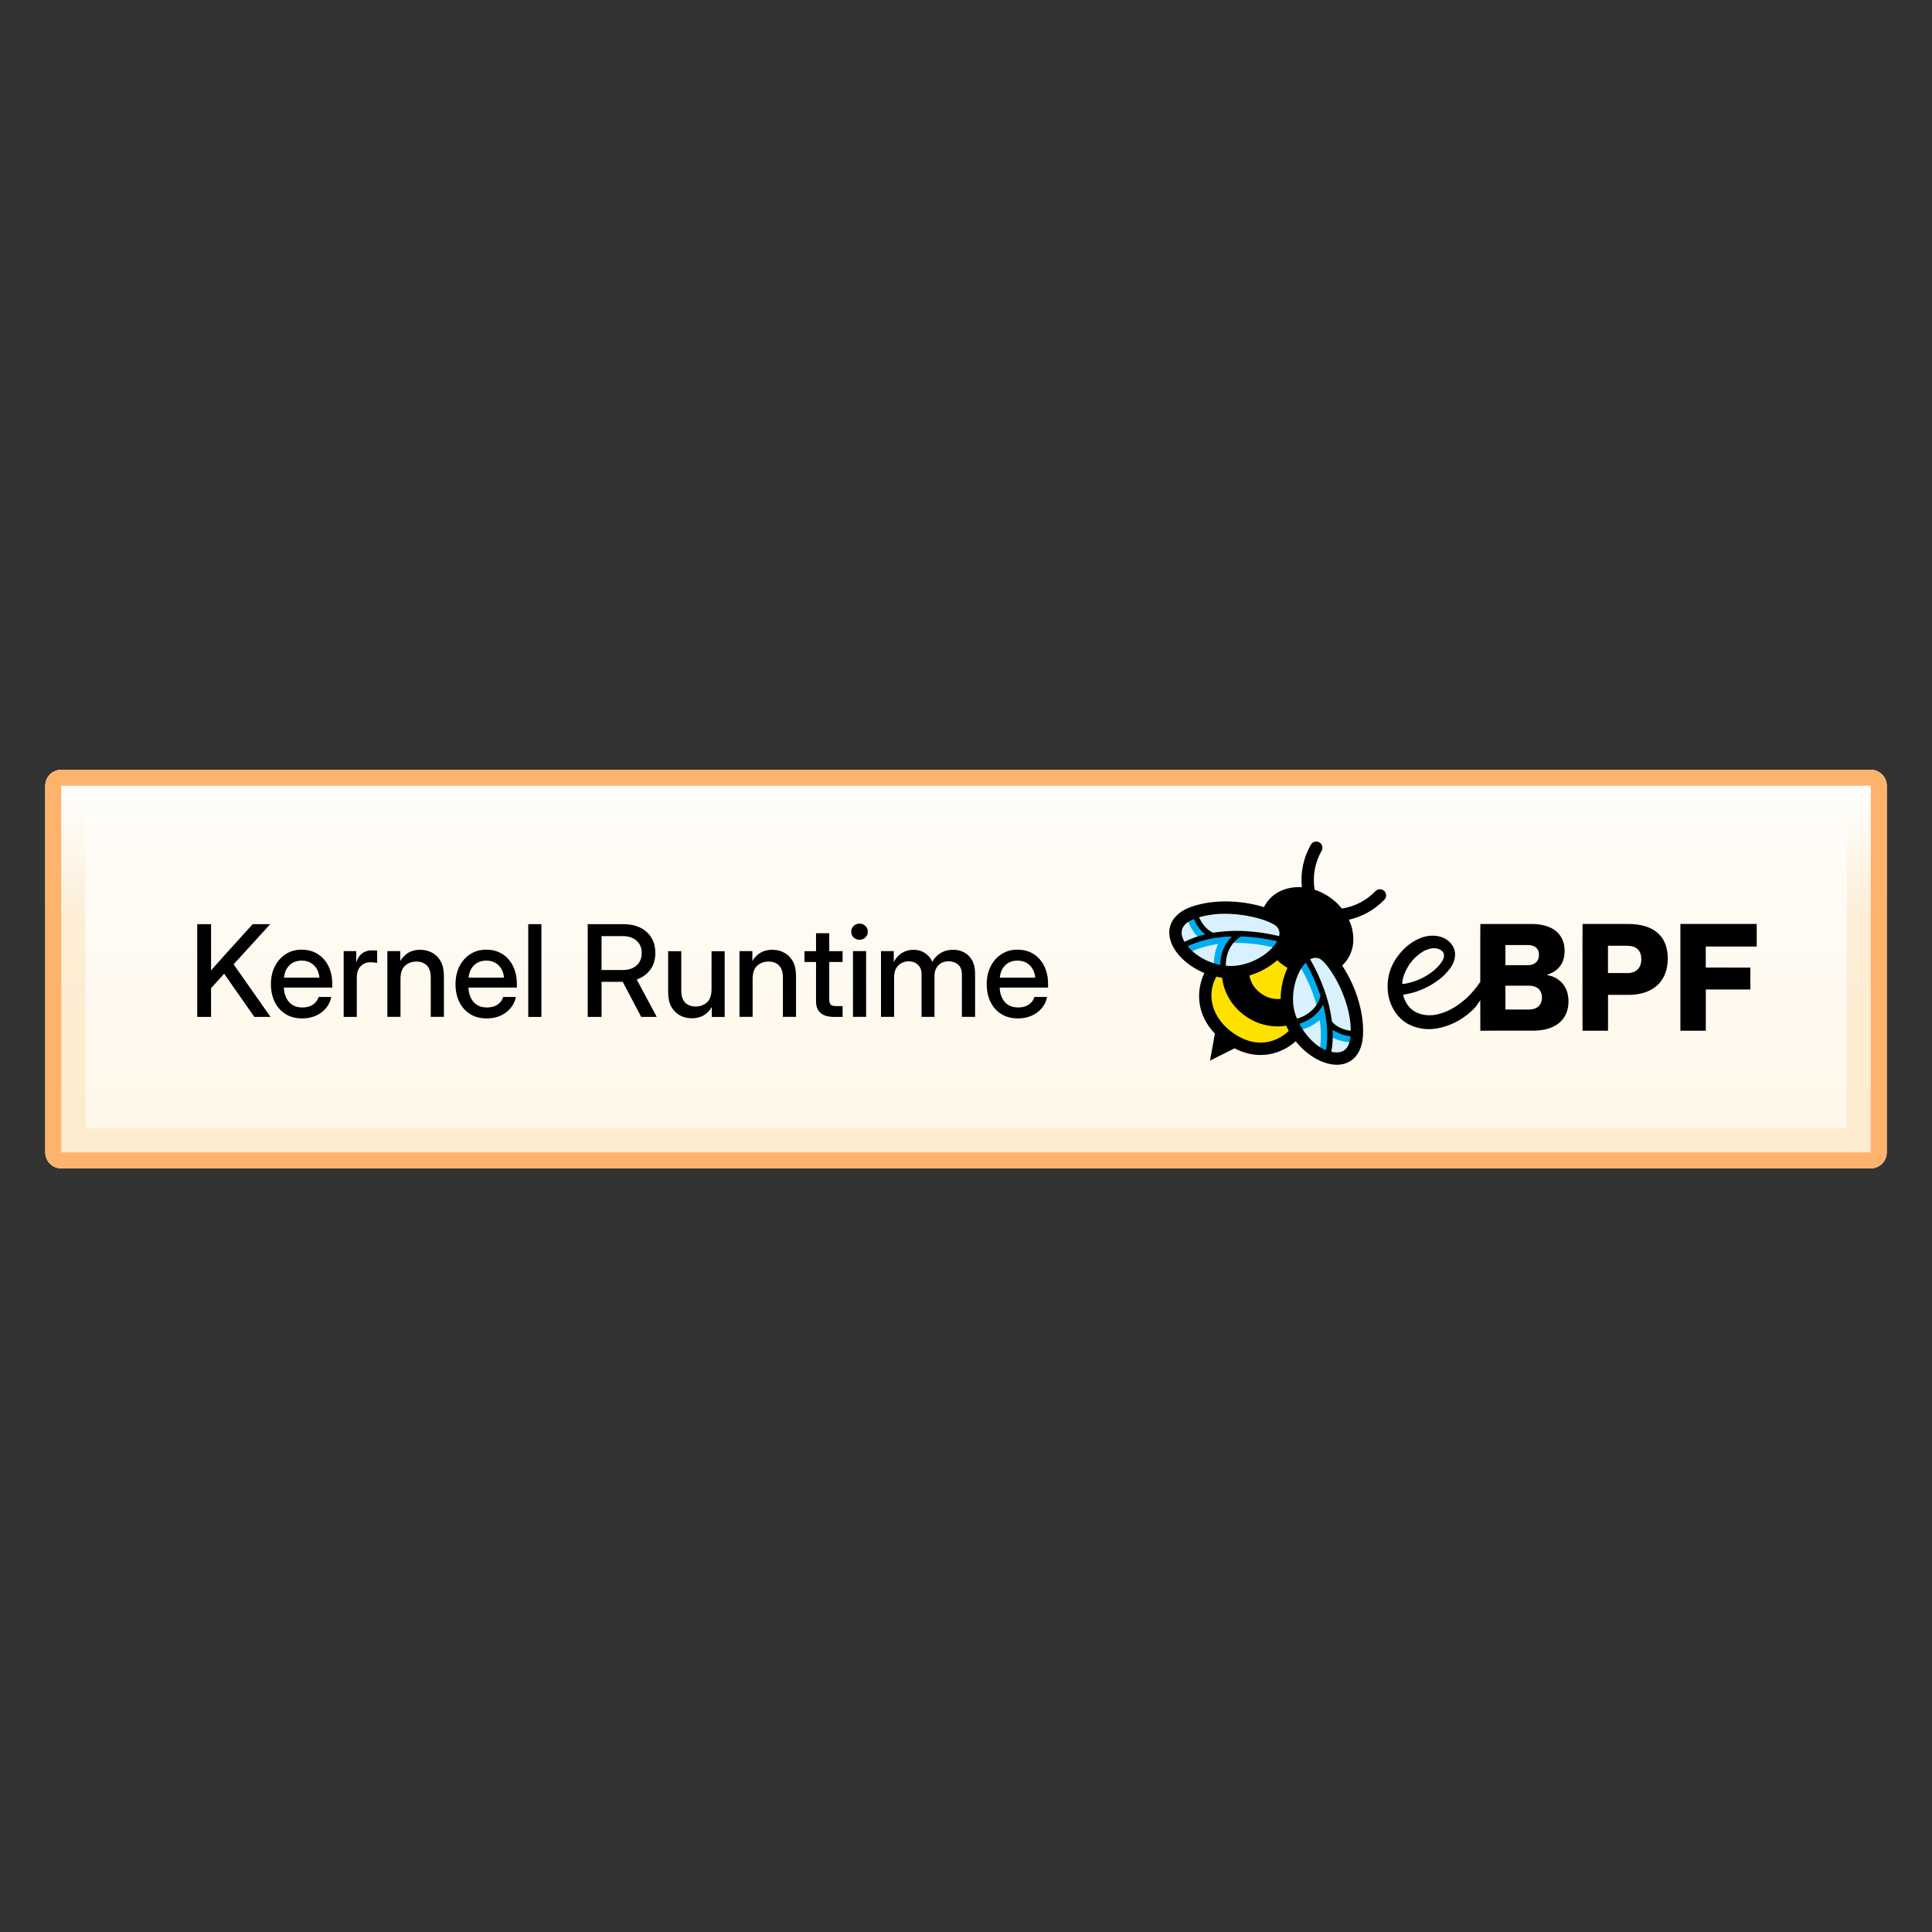 <svg width="128" height="128" viewBox="0 0 128 128" fill="none" xmlns="http://www.w3.org/2000/svg">
<rect x="0" y="0" width="128" height="128" fill="#333333" stroke="none"/>
<path d="M125 52.056C125 51.473 124.527 51 123.944 51L4.056 51C3.473 51 3 51.473 3 52.056L3 76.351C3 76.934 3.473 77.407 4.056 77.407L123.944 77.407C124.527 77.407 125 76.934 125 76.351L125 52.056Z" fill="url(#paint0_linear_220_11604)"/>
<path opacity="0.5" d="M122.359 74.766L5.641 74.766L5.641 53.641L122.359 53.641L122.359 74.766ZM3 76.351L3.006 76.458C3.056 76.956 3.451 77.351 3.949 77.401L4.056 77.407L123.944 77.407L124.052 77.401C124.549 77.351 124.944 76.956 124.994 76.458L125 76.351L125 52.056C125 51.473 124.527 51 123.944 51L4.056 51L3.949 51.006C3.416 51.06 3 51.509 3 52.056L3 76.351Z" fill="url(#paint1_linear_220_11604)"/>
<path d="M4.056 76.351L4.056 77.407L123.944 77.407L123.944 76.351L4.056 76.351ZM4.056 52.056L123.944 52.056L123.944 77.407L124.052 77.401C124.549 77.351 124.944 76.956 124.994 76.458L125 76.351L125 52.056C125 51.473 124.527 51 123.944 51L4.056 51L3.949 51.006C3.416 51.06 3 51.509 3 52.056L3 76.351L3.006 76.458C3.056 76.956 3.451 77.351 3.949 77.401L4.056 77.407L4.056 52.056Z" fill="#FEB36D"/>
<path d="M67.448 67.473C67.017 67.473 66.645 67.376 66.334 67.18C66.026 66.985 65.788 66.717 65.621 66.376C65.456 66.032 65.373 65.641 65.373 65.204C65.373 64.761 65.46 64.368 65.633 64.024C65.806 63.68 66.046 63.41 66.351 63.215C66.656 63.017 67.007 62.918 67.403 62.918C67.816 62.918 68.173 63.014 68.476 63.207C68.781 63.399 69.018 63.667 69.186 64.011C69.353 64.353 69.437 64.747 69.437 65.196V65.431H66.231C66.248 65.824 66.361 66.142 66.57 66.384C66.781 66.626 67.079 66.747 67.461 66.747C67.747 66.747 67.982 66.682 68.166 66.553C68.351 66.424 68.473 66.256 68.534 66.05H69.371C69.319 66.33 69.202 66.578 69.02 66.792C68.842 67.007 68.616 67.175 68.344 67.296C68.074 67.414 67.776 67.473 67.448 67.473ZM66.24 64.771H68.587C68.552 64.424 68.429 64.15 68.22 63.95C68.011 63.746 67.741 63.644 67.411 63.644C67.081 63.644 66.812 63.746 66.603 63.95C66.396 64.15 66.275 64.424 66.24 64.771Z" fill="black"/>
<path d="M58.368 67.37V63.012H59.214V63.743C59.348 63.473 59.531 63.27 59.762 63.132C59.993 62.995 60.244 62.926 60.513 62.926C60.81 62.926 61.07 63.001 61.293 63.153C61.519 63.304 61.677 63.497 61.768 63.73C61.886 63.494 62.065 63.301 62.304 63.153C62.546 63.001 62.828 62.926 63.15 62.926C63.419 62.926 63.664 62.985 63.884 63.103C64.104 63.221 64.279 63.398 64.408 63.631C64.537 63.862 64.602 64.153 64.602 64.502V67.37H63.727V64.576C63.727 64.265 63.641 64.04 63.468 63.9C63.294 63.759 63.089 63.689 62.853 63.689C62.561 63.689 62.331 63.78 62.164 63.961C61.996 64.14 61.912 64.368 61.912 64.646V67.37H61.054V64.518C61.054 64.268 60.973 64.067 60.81 63.916C60.651 63.765 60.447 63.689 60.2 63.689C59.947 63.689 59.722 63.779 59.527 63.957C59.335 64.136 59.238 64.397 59.238 64.741V67.37H58.368Z" fill="black"/>
<path d="M56.511 67.37V63.013H57.382V67.37H56.511ZM56.944 62.262C56.79 62.262 56.66 62.211 56.552 62.109C56.448 62.005 56.395 61.878 56.395 61.73C56.395 61.578 56.448 61.452 56.552 61.35C56.66 61.246 56.79 61.193 56.944 61.193C57.098 61.193 57.229 61.246 57.336 61.35C57.444 61.452 57.497 61.578 57.497 61.73C57.497 61.878 57.444 62.005 57.336 62.109C57.229 62.211 57.098 62.262 56.944 62.262Z" fill="black"/>
<path d="M55.823 63.016V63.734H54.94V66.222C54.94 66.385 54.973 66.498 55.039 66.561C55.105 66.624 55.225 66.656 55.398 66.656H55.823V67.374H55.274C54.468 67.374 54.065 67.027 54.065 66.334V63.734H53.298V63.016H54.065V61.828H54.94V63.016H55.823Z" fill="black"/>
<path d="M49.863 64.861V67.37H48.993V63.012H49.847V63.669C50.144 63.173 50.583 62.926 51.163 62.926C51.463 62.926 51.731 62.992 51.968 63.124C52.207 63.253 52.395 63.446 52.533 63.702C52.67 63.957 52.739 64.275 52.739 64.655V67.37H51.869V64.762C51.869 64.412 51.785 64.15 51.617 63.974C51.449 63.795 51.215 63.706 50.915 63.706C50.618 63.706 50.368 63.798 50.164 63.982C49.964 64.164 49.863 64.457 49.863 64.861Z" fill="black"/>
<path d="M45.842 67.463C45.545 67.463 45.276 67.399 45.037 67.269C44.801 67.137 44.612 66.943 44.472 66.688C44.334 66.432 44.266 66.114 44.266 65.734V63.02H45.136V65.627C45.136 65.977 45.22 66.241 45.388 66.419C45.556 66.596 45.791 66.683 46.093 66.683C46.388 66.683 46.635 66.593 46.836 66.411C47.04 66.227 47.142 65.933 47.142 65.528V63.02H48.012V67.377H47.158V66.721C46.861 67.216 46.422 67.463 45.842 67.463Z" fill="black"/>
<path d="M38.938 67.374V61.227H41.277C41.934 61.227 42.456 61.398 42.841 61.742C43.226 62.086 43.418 62.552 43.418 63.141C43.418 63.57 43.308 63.936 43.088 64.239C42.868 64.538 42.567 64.757 42.185 64.895L43.513 67.374H42.482L41.256 65.047C41.243 65.047 41.229 65.047 41.215 65.047H39.853V67.374H38.938ZM39.853 64.267H41.24C41.636 64.267 41.947 64.167 42.172 63.966C42.401 63.763 42.515 63.488 42.515 63.141C42.515 62.794 42.401 62.521 42.172 62.32C41.944 62.119 41.632 62.019 41.236 62.019H39.853V64.267Z" fill="black"/>
<path d="M35.869 61.227V67.374H34.998V61.227H35.869Z" fill="black"/>
<path d="M32.254 67.473C31.822 67.473 31.451 67.376 31.14 67.18C30.832 66.985 30.594 66.717 30.426 66.376C30.261 66.032 30.179 65.641 30.179 65.204C30.179 64.761 30.265 64.368 30.439 64.024C30.612 63.68 30.851 63.41 31.157 63.215C31.462 63.017 31.813 62.918 32.209 62.918C32.621 62.918 32.979 63.014 33.282 63.207C33.587 63.399 33.823 63.667 33.991 64.011C34.159 64.353 34.243 64.747 34.243 65.196V65.431H31.037C31.053 65.824 31.166 66.142 31.375 66.384C31.587 66.626 31.884 66.747 32.267 66.747C32.553 66.747 32.788 66.682 32.972 66.553C33.156 66.424 33.279 66.256 33.339 66.05H34.177C34.125 66.33 34.008 66.578 33.826 66.792C33.647 67.007 33.422 67.175 33.15 67.296C32.88 67.414 32.581 67.473 32.254 67.473ZM31.045 64.771H33.393C33.357 64.424 33.235 64.15 33.026 63.95C32.817 63.746 32.547 63.644 32.217 63.644C31.887 63.644 31.617 63.746 31.408 63.95C31.202 64.15 31.081 64.424 31.045 64.771Z" fill="black"/>
<path d="M26.534 64.861V67.37H25.663V63.012H26.517V63.669C26.814 63.173 27.253 62.926 27.833 62.926C28.133 62.926 28.401 62.992 28.638 63.124C28.877 63.253 29.066 63.446 29.203 63.702C29.341 63.957 29.41 64.275 29.41 64.655V67.37H28.539V64.762C28.539 64.412 28.455 64.15 28.287 63.974C28.119 63.795 27.886 63.706 27.586 63.706C27.289 63.706 27.038 63.798 26.835 63.982C26.634 64.164 26.534 64.457 26.534 64.861Z" fill="black"/>
<path d="M22.769 67.372V63.015H23.602V63.72H23.619C23.698 63.481 23.823 63.295 23.994 63.163C24.167 63.028 24.393 62.961 24.671 62.961C24.737 62.961 24.797 62.964 24.852 62.969C24.907 62.975 24.953 62.979 24.988 62.982V63.794C24.955 63.786 24.896 63.778 24.811 63.77C24.726 63.759 24.632 63.753 24.53 63.753C24.286 63.753 24.075 63.838 23.899 64.009C23.726 64.18 23.639 64.442 23.639 64.797V67.372H22.769Z" fill="black"/>
<path d="M20.025 67.473C19.593 67.473 19.221 67.376 18.911 67.18C18.602 66.985 18.365 66.717 18.197 66.376C18.032 66.032 17.949 65.641 17.949 65.204C17.949 64.761 18.036 64.368 18.209 64.024C18.383 63.68 18.622 63.41 18.927 63.215C19.232 63.017 19.583 62.918 19.979 62.918C20.392 62.918 20.75 63.014 21.052 63.207C21.357 63.399 21.594 63.667 21.762 64.011C21.93 64.353 22.013 64.747 22.013 65.196V65.431H18.807C18.824 65.824 18.937 66.142 19.146 66.384C19.358 66.626 19.655 66.747 20.037 66.747C20.323 66.747 20.558 66.682 20.743 66.553C20.927 66.424 21.049 66.256 21.11 66.05H21.947C21.895 66.33 21.778 66.578 21.597 66.792C21.418 67.007 21.192 67.175 20.92 67.296C20.65 67.414 20.352 67.473 20.025 67.473ZM18.816 64.771H21.163C21.128 64.424 21.005 64.15 20.796 63.95C20.587 63.746 20.318 63.644 19.988 63.644C19.657 63.644 19.388 63.746 19.179 63.95C18.973 64.15 18.852 64.424 18.816 64.771Z" fill="black"/>
<path d="M13.068 67.374V61.227H13.984V64.288C14.152 64.098 14.319 63.91 14.487 63.723C14.655 63.536 14.824 63.346 14.995 63.153L16.744 61.227H17.904L15.477 63.888L17.924 67.374H16.852L14.85 64.511L13.984 65.468V67.374H13.068Z" fill="black"/>
<path d="M107.883 61.216C109.565 61.216 110.492 62.023 110.495 63.501C110.495 65.014 109.526 65.913 107.878 65.913H106.536V68.288H104.847C104.846 68.28 104.844 67.526 104.844 67.028V62.431C104.844 61.973 104.847 61.218 104.847 61.216H107.883ZM101.479 61.217C102.855 61.217 103.661 61.878 103.661 63.001C103.661 63.519 103.492 63.927 103.169 64.216C102.982 64.377 102.829 64.463 102.481 64.59C102.897 64.683 103.118 64.785 103.364 64.998C103.728 65.32 103.916 65.779 103.917 66.338C103.917 67.562 103.051 68.284 101.572 68.284H99.262C98.618 68.284 98.076 68.287 98.076 68.287C98.076 68.28 98.073 67.652 98.073 67.061V66.264C97.946 66.464 97.771 66.71 97.67 66.813C97.064 67.425 96.35 67.855 95.512 68.069C95.074 68.182 94.628 68.221 94.179 68.143C93.219 67.98 92.55 67.446 92.163 66.553C92.091 66.382 92.035 66.204 91.996 66.022C91.909 65.555 91.914 65.076 92.011 64.612C92.12 64.155 92.322 63.725 92.605 63.35C92.948 62.886 93.366 62.504 93.888 62.248C94.226 62.081 94.582 61.98 94.962 61.991C95.342 62.001 95.692 62.109 95.983 62.361C96.325 62.66 96.462 63.034 96.38 63.484C96.33 63.731 96.224 63.963 96.07 64.162C95.814 64.504 95.502 64.8 95.149 65.038C94.622 65.405 94.031 65.669 93.406 65.817C93.286 65.846 93.163 65.865 93.041 65.888C92.963 65.904 92.954 65.912 92.977 65.989C93.162 66.607 93.541 67.032 94.18 67.198C94.518 67.283 94.871 67.287 95.211 67.208C96.033 67.028 96.684 66.564 97.198 66.093C97.507 65.809 97.834 65.405 98.072 65.054V62.417C98.072 61.965 98.076 61.217 98.076 61.217H101.479ZM116.387 61.215V62.711C116.387 62.711 115.679 62.711 114.966 62.711L113.012 62.71V64.104H114.609C115.271 64.104 115.964 64.106 115.964 64.106V65.558C115.964 65.558 115.255 65.556 114.609 65.556H113.014V68.287H111.331V61.215H116.387ZM99.737 66.884H101.3C101.835 66.884 102.158 66.586 102.158 66.085C102.158 65.592 101.833 65.303 101.291 65.303H99.737V66.884ZM94.85 62.835C94.629 62.869 94.418 62.949 94.231 63.071C93.708 63.4 93.338 63.858 93.089 64.418C92.992 64.634 92.93 64.865 92.904 65.101C92.894 65.183 92.909 65.199 92.988 65.188C93.041 65.181 93.094 65.173 93.147 65.162C93.66 65.063 94.15 64.869 94.592 64.59C94.924 64.38 95.22 64.131 95.456 63.815C95.53 63.719 95.59 63.612 95.634 63.499C95.725 63.253 95.647 63.044 95.417 62.918C95.291 62.853 95.152 62.819 95.01 62.819C94.957 62.824 94.903 62.828 94.85 62.835ZM106.533 64.468H107.799V64.472C108.393 64.472 108.741 64.135 108.742 63.551C108.742 62.966 108.41 62.66 107.799 62.66H106.533V64.468ZM99.737 63.944H101.232C101.682 63.944 101.962 63.681 101.962 63.264C101.962 62.848 101.699 62.611 101.215 62.611H99.737V63.944Z" fill="black"/>
<path d="M85.837 68.418C84.598 66.037 85.775 64.068 85.775 64.068L85.304 63.41L85.302 63.407L84.536 63.141C84.536 63.141 82.979 64.825 80.345 64.307C79.653 66.092 79.633 67.127 81.203 68.877L81.206 68.88C83.329 69.893 84.315 69.581 85.837 68.418Z" fill="#FFE100"/>
<path d="M84.938 61.165C84.431 60.523 81.441 59.663 79.121 60.443C76.088 61.464 79.18 64.914 82.215 64.349C84.147 63.986 85.811 62.274 84.938 61.165Z" fill="#D9F1FD"/>
<path d="M81.546 61.919L81.418 61.693C81.305 61.763 81.202 61.848 81.111 61.944C80.808 61.969 80.507 62.011 80.209 62.069L80.229 62.018C79.449 61.711 79.17 60.674 79.167 60.664L78.903 60.733L78.64 60.801C78.651 60.844 78.88 61.701 79.537 62.234C79.047 62.378 78.576 62.582 78.135 62.84L78.413 63.309C79.138 62.881 79.932 62.651 80.7 62.545C80.5 62.967 80.36 63.566 80.457 64.392L80.999 64.329C80.886 63.368 81.138 62.793 81.368 62.481C82.458 62.427 83.549 62.546 84.602 62.835L84.766 62.316C83.719 62.019 82.633 61.885 81.546 61.919V61.919Z" fill="#00AEEF"/>
<path d="M87.566 63.13C88.325 63.434 89.993 66.062 89.897 68.507C89.773 71.705 85.591 69.71 85.28 66.639C85.081 64.683 86.258 62.604 87.566 63.13Z" fill="#D9F1FD"/>
<path d="M89.689 69.067L89.67 68.523C89.66 68.523 88.592 68.551 88.072 67.885L88.028 67.919C88.001 67.616 87.956 67.316 87.894 67.018C87.962 66.904 88.014 66.782 88.049 66.654L87.796 66.593C87.523 65.541 87.089 64.537 86.51 63.617L86.056 63.92C86.631 64.848 87.054 65.861 87.309 66.922C87.074 67.231 86.594 67.636 85.639 67.799L85.73 68.337C86.552 68.197 87.087 67.893 87.435 67.582C87.549 68.35 87.552 69.175 87.347 69.993L87.874 70.125C87.998 69.629 88.06 69.12 88.06 68.609C88.682 69.039 89.456 69.067 89.647 69.067C89.669 69.068 89.684 69.068 89.689 69.067Z" fill="#00AEEF"/>
<path d="M91.709 59.029C91.671 58.991 91.625 58.962 91.575 58.942C91.525 58.922 91.472 58.912 91.418 58.913C91.365 58.913 91.312 58.925 91.262 58.946C91.213 58.967 91.168 58.998 91.131 59.036C90.537 59.657 89.754 60.064 88.904 60.194C88.701 59.943 88.468 59.718 88.209 59.524C87.873 59.272 87.497 59.076 87.097 58.946C86.949 58.057 87.113 57.145 87.563 56.364C87.589 56.317 87.606 56.266 87.612 56.212C87.618 56.159 87.614 56.105 87.6 56.053C87.585 56.001 87.561 55.953 87.528 55.91C87.494 55.868 87.453 55.833 87.406 55.806C87.359 55.78 87.308 55.763 87.254 55.757C87.201 55.75 87.147 55.755 87.095 55.769C87.043 55.784 86.995 55.808 86.952 55.842C86.91 55.875 86.875 55.916 86.849 55.963C86.359 56.817 86.15 57.803 86.251 58.782C85.338 58.723 84.477 59.049 83.955 59.748C83.873 59.858 83.801 59.976 83.74 60.099C82.445 59.697 80.59 59.519 78.991 60.055C77.822 60.45 77.275 61.264 77.528 62.238C77.757 63.12 78.647 63.993 79.792 64.465C79.511 65.052 79.397 65.704 79.461 66.352C79.543 67.135 79.896 67.859 80.49 68.48L80.167 70.268L81.791 69.455C82.356 69.747 82.939 69.897 83.518 69.897C83.721 69.897 83.924 69.879 84.124 69.842C84.764 69.719 85.358 69.424 85.842 68.987C86.598 69.937 87.66 70.542 88.563 70.542H88.625C89.63 70.51 90.259 69.755 90.306 68.523C90.372 66.833 89.675 65.1 88.922 63.969C89.021 63.877 89.112 63.776 89.194 63.667C89.637 63.075 89.773 62.314 89.577 61.523C89.527 61.321 89.457 61.125 89.369 60.936C90.265 60.731 91.082 60.269 91.718 59.607C91.794 59.529 91.835 59.424 91.833 59.316C91.832 59.208 91.787 59.104 91.709 59.029V59.029ZM86.509 63.78C86.91 64.488 87.24 65.233 87.493 66.006L87.481 66.004C87.481 66.016 87.264 67.093 85.929 67.492C85.805 67.207 85.723 66.906 85.685 66.598C85.566 65.423 85.991 64.304 86.509 63.78ZM85.299 64.127C85.004 64.769 84.85 65.467 84.848 66.174C84.588 66.208 84.062 66.208 83.512 65.796C82.962 65.385 82.82 64.89 82.782 64.628C83.46 64.427 84.086 64.083 84.619 63.618C84.826 63.812 85.054 63.983 85.299 64.126V64.127ZM82.198 62.042C83.011 62.067 83.819 62.174 84.61 62.36C84.254 63.004 83.3 63.728 82.139 63.944C81.833 64 81.521 64.014 81.212 63.984C81.206 62.585 82.159 62.077 82.203 62.053L82.198 62.042ZM81.165 60.54C82.833 60.54 84.364 61.096 84.616 61.418C84.683 61.501 84.73 61.599 84.753 61.703C84.775 61.808 84.773 61.916 84.746 62.02C84.051 61.85 83.343 61.742 82.629 61.697C81.877 61.644 81.121 61.678 80.376 61.797C79.888 61.585 79.594 61.111 79.439 60.773C80.001 60.615 80.582 60.536 81.165 60.54V60.54ZM78.319 62.033C78.188 61.531 78.451 61.147 79.092 60.892C79.226 61.195 79.464 61.608 79.847 61.904C79.372 62.016 78.912 62.181 78.474 62.397C78.406 62.283 78.354 62.159 78.319 62.031V62.033ZM78.685 62.694C79.621 62.237 80.66 62.068 81.621 62.042C81.281 62.365 80.859 62.961 80.849 63.932C79.935 63.753 79.138 63.243 78.685 62.694ZM83.976 69.035C83.195 69.178 82.37 68.947 81.591 68.362C80.494 67.543 79.825 66.139 80.577 64.709C80.705 64.737 80.835 64.761 80.967 64.778C81.046 65.481 81.409 66.493 82.423 67.251C83.062 67.738 83.842 68.002 84.645 68.004C84.836 68.004 85.027 67.989 85.215 67.957C85.267 68.074 85.324 68.188 85.385 68.299C84.997 68.677 84.508 68.932 83.976 69.035V69.035ZM87.853 69.585C87.118 69.291 86.478 68.576 86.086 67.825C86.996 67.539 87.444 66.974 87.656 66.561C87.902 67.495 88.034 68.551 87.853 69.585ZM88.599 69.725C88.467 69.728 88.334 69.717 88.204 69.691C88.29 69.206 88.32 68.713 88.292 68.221C88.684 68.505 89.147 68.616 89.477 68.66C89.411 69.351 89.116 69.709 88.597 69.725H88.599ZM89.492 68.295C89.124 68.242 88.587 68.094 88.246 67.685C88.15 66.937 87.969 66.202 87.707 65.495C87.463 64.822 87.159 64.173 86.801 63.554C86.907 63.492 87.028 63.458 87.152 63.456C87.242 63.457 87.332 63.475 87.415 63.51C87.922 63.714 89.487 66.014 89.491 68.295H89.492Z" fill="black"/>
<defs>
<linearGradient id="paint0_linear_220_11604" x1="64" y1="52.906" x2="64" y2="77.407" gradientUnits="userSpaceOnUse">
<stop stop-color="#FFFDF9"/>
<stop offset="1" stop-color="#FFF6E7"/>
</linearGradient>
<linearGradient id="paint1_linear_220_11604" x1="64" y1="52.906" x2="64" y2="77.407" gradientUnits="userSpaceOnUse">
<stop stop-color="white"/>
<stop offset="0.341" stop-color="#FBDFB6"/>
<stop offset="1" stop-color="#FBDFB6"/>
</linearGradient>
</defs>
</svg>
